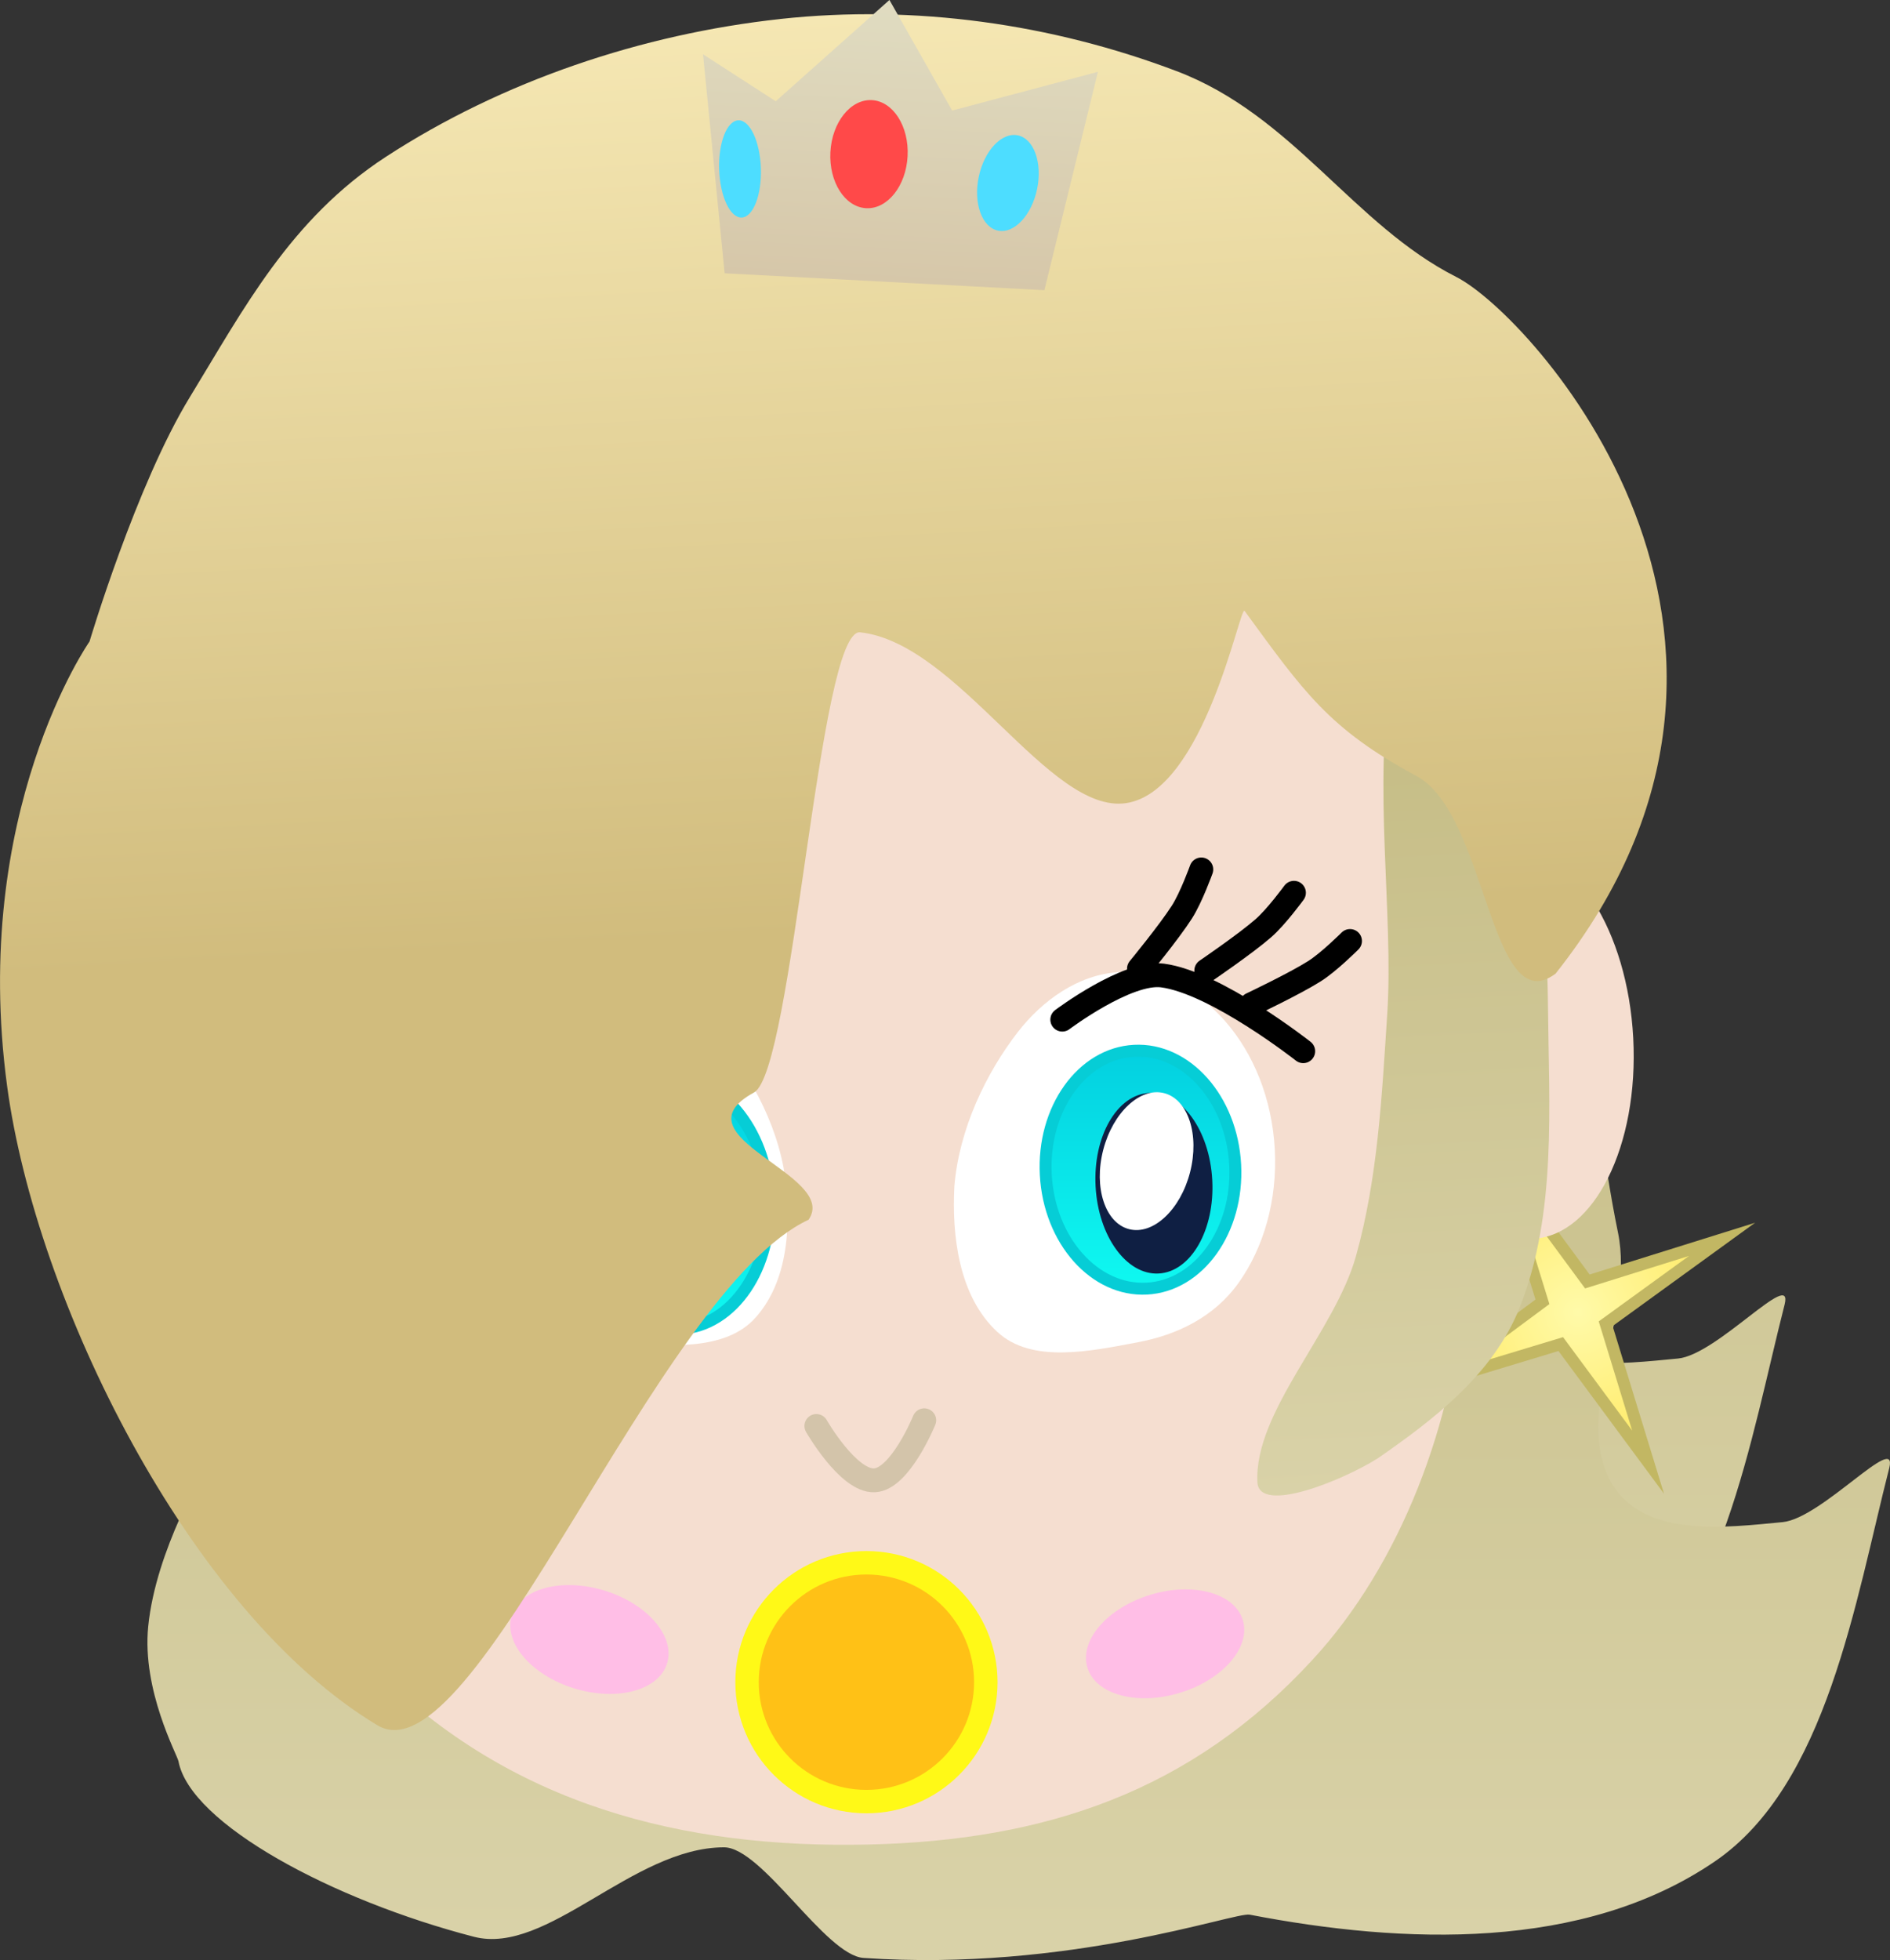 <svg version="1.1" xmlns="http://www.w3.org/2000/svg" xmlns:xlink="http://www.w3.org/1999/xlink" width="79.224" height="82.141" viewBox="0,0,79.224,82.141"><rect x="0" y="0" width="79.224" height="82.141" fill="#333333" stroke="none"/><defs><linearGradient x1="262.447" y1="158.353" x2="262.447" y2="208.783" gradientUnits="userSpaceOnUse" id="color-1"><stop offset="0" stop-color="#c3ba81"/><stop offset="1" stop-color="#d9d2a8"/></linearGradient><linearGradient x1="266.833" y1="165.21" x2="266.833" y2="215.639" gradientUnits="userSpaceOnUse" id="color-2"><stop offset="0" stop-color="#c3ba81"/><stop offset="1" stop-color="#d9d2a8"/></linearGradient><linearGradient x1="234.347" y1="179.72" x2="234.347" y2="190.25" gradientUnits="userSpaceOnUse" id="color-3"><stop offset="0" stop-color="#03d0e0"/><stop offset="1" stop-color="#0ff9f1"/></linearGradient><linearGradient x1="253.89" y1="178.595" x2="253.89" y2="188.571" gradientUnits="userSpaceOnUse" id="color-4"><stop offset="0" stop-color="#03d0e0"/><stop offset="1" stop-color="#0ff9f1"/></linearGradient><radialGradient cx="272.222" cy="189.553" r="6.288" gradientUnits="userSpaceOnUse" id="color-5"><stop offset="0" stop-color="#fffaa9"/><stop offset="1" stop-color="#ffea66"/></radialGradient><linearGradient x1="256.911" y1="161.067" x2="258.823" y2="197.282" gradientUnits="userSpaceOnUse" id="color-6"><stop offset="0" stop-color="#c3ba81"/><stop offset="1" stop-color="#d9d2a8"/></linearGradient><linearGradient x1="198.793" y1="137.418" x2="200.821" y2="175.839" gradientUnits="userSpaceOnUse" id="color-7"><stop offset="0" stop-color="#f5e7b3"/><stop offset="1" stop-color="#d1bc7d"/></linearGradient><linearGradient x1="252.24" y1="135.031" x2="251.618" y2="146.817" gradientUnits="userSpaceOnUse" id="color-8"><stop offset="0" stop-color="#e0dcc1"/><stop offset="1" stop-color="#d6c7a9"/></linearGradient></defs><g transform="translate(-206.084,-134.563)"><g data-paper-data="{&quot;isPaintingLayer&quot;:true}" fill-rule="nonzero" stroke-linejoin="miter" stroke-miterlimit="10" stroke-dasharray="" stroke-dashoffset="0" style="mix-blend-mode: normal"><path d="M269.239,189.839c1.36,2.353 4.829,1.876 7.183,1.657c1.635,-0.155 4.841,-3.804 4.471,-2.272c-1.425,5.578 -2.613,13.284 -7.31,16.49c-5.526,3.773 -13.056,3.475 -19.499,2.233c-3.416,-0.667 -6.15,-4.662 -7.695,-8.201c-2.038,-4.694 -2.971,-10.444 -2.077,-15.624c1.134,-8.114 2.87,-16.857 7.968,-23.003c2.62,-3.152 8.94,-3.824 11.64,-0.892c4.314,4.711 4.257,12.614 5.602,19.14c0.701,3.406 -1.916,7.564 -0.282,10.473z" data-paper-data="{&quot;index&quot;:null}" fill="url(#color-1)" stroke="none" stroke-width="1.931" stroke-linecap="round"/><path d="M273.624,196.695c1.36,2.353 4.829,1.876 7.183,1.657c1.635,-0.155 4.841,-3.804 4.471,-2.272c-1.425,5.578 -2.613,13.284 -7.31,16.49c-5.525,3.773 -13.056,3.475 -19.499,2.233c-0.621,-0.121 -7.565,2.401 -16.187,1.813c-1.599,-0.109 -4.252,-4.64 -5.854,-4.636c-3.834,0.012 -7.403,4.546 -10.479,3.749c-5.924,-1.535 -11.89,-4.734 -12.384,-7.355c-0.052,-0.274 -1.534,-2.96 -1.269,-5.644c0.323,-3.258 2.408,-6.594 2.356,-6.654c-0.114,-0.13 2.265,-7.084 2.625,-7.119c3.894,-0.374 34.221,19.304 33.497,17.645c-2.038,-4.694 -2.971,-10.444 -2.077,-15.624c1.134,-8.114 2.87,-16.857 7.968,-23.003c2.62,-3.152 8.94,-3.824 11.64,-0.892c4.314,4.711 4.257,12.614 5.602,19.14c0.701,3.406 -1.916,7.564 -0.282,10.473z" data-paper-data="{&quot;index&quot;:null}" fill="url(#color-2)" stroke="none" stroke-width="1.931" stroke-linecap="round"/><path d="M238.467,155.33c8.924,-0.236 19.936,0.615 25.928,7.516c5.714,6.588 3.814,17.096 3.052,25.568c-0.369,5.741 -2.675,11.73 -6.338,15.698c-5.086,5.535 -11.219,7.58 -18.602,7.751c-7.804,0.179 -15.015,-1.656 -20.703,-7.342c-3.984,-3.986 -6.206,-10.206 -7.121,-16.098c-1.185,-7.745 -3.599,-17.226 0.986,-23.745c4.802,-6.819 14.619,-8.942 22.798,-9.348z" data-paper-data="{&quot;index&quot;:null}" fill="#f5ded0" stroke="none" stroke-width="1.996" stroke-linecap="round"/><path d="M231.137,175.298c1.693,-0.089 3.323,0.859 4.46,2.043c1.512,1.577 2.884,3.79 3.331,6.153c0.321,2.014 0.316,4.59 -1.15,6.262c-1.295,1.479 -3.779,1.214 -5.822,1.048c-1.629,-0.132 -3.274,-0.699 -4.46,-2.043c-1.183,-1.344 -1.974,-3.246 -2.087,-5.385c-0.113,-2.139 0.473,-4.114 1.508,-5.575c1.037,-1.461 2.527,-2.412 4.22,-2.501z" data-paper-data="{&quot;index&quot;:null}" fill="#ffffff" stroke="none" stroke-width="2.028" stroke-linecap="round"/><path d="M257.433,177.351c1.183,1.344 1.974,3.246 2.087,5.385c0.113,2.139 -0.473,4.114 -1.508,5.575c-1.037,1.462 -2.614,2.198 -4.22,2.501c-2.014,0.38 -4.456,0.905 -5.9,-0.429c-1.634,-1.507 -1.91,-4.069 -1.803,-6.106c0.196,-2.396 1.327,-4.742 2.664,-6.469c1.005,-1.297 2.527,-2.412 4.22,-2.501c1.693,-0.089 3.274,0.699 4.46,2.043z" data-paper-data="{&quot;index&quot;:null}" fill="#ffffff" stroke="none" stroke-width="2.028" stroke-linecap="round"/><path d="M234.069,179.724c1.095,-0.058 2.119,0.48 2.887,1.394c0.768,0.913 1.283,2.205 1.359,3.657c0.077,1.451 -0.299,2.79 -0.967,3.779c-0.668,0.991 -1.63,1.633 -2.724,1.691c-1.095,0.058 -2.119,-0.48 -2.887,-1.394c-0.768,-0.913 -1.283,-2.205 -1.359,-3.657c-0.077,-1.452 0.299,-2.79 0.967,-3.779c0.668,-0.991 1.63,-1.633 2.724,-1.691z" data-paper-data="{&quot;index&quot;:null}" fill="url(#color-3)" stroke="#06cdd6" stroke-width="0.5" stroke-linecap="butt"/><path d="M253.627,178.599c1.095,-0.058 2.117,0.449 2.883,1.313c0.766,0.863 1.276,2.086 1.349,3.461c0.073,1.375 -0.306,2.645 -0.977,3.584c-0.67,0.94 -1.634,1.552 -2.729,1.609c-1.095,0.058 -2.117,-0.449 -2.883,-1.313c-0.766,-0.863 -1.276,-2.086 -1.349,-3.461c-0.073,-1.375 0.306,-2.645 0.977,-3.584c0.67,-0.94 1.634,-1.552 2.729,-1.609z" data-paper-data="{&quot;index&quot;:null}" fill="url(#color-4)" stroke="#06cdd6" stroke-width="0.5" stroke-linecap="butt"/><path d="M272.622,188.267l5.646,-1.766l-4.878,3.537l1.778,5.802l-3.661,-4.95l-5.33,1.614l4.562,-3.385l-1.803,-5.855z" data-paper-data="{&quot;index&quot;:null}" fill="url(#color-5)" stroke="#c2b763" stroke-width="0.5" stroke-linecap="round"/><path d="M233.778,181.799c0.676,-0.036 1.309,0.361 1.789,1.032c0.48,0.669 0.803,1.613 0.859,2.669c0.056,1.056 -0.167,2.029 -0.573,2.745c-0.406,0.718 -0.995,1.179 -1.67,1.214c-0.676,0.036 -1.309,-0.361 -1.789,-1.032c-0.48,-0.669 -0.803,-1.613 -0.859,-2.669c-0.056,-1.056 0.167,-2.029 0.573,-2.745c0.406,-0.718 0.995,-1.179 1.67,-1.214z" data-paper-data="{&quot;index&quot;:null}" fill="#0f1f43" stroke="none" stroke-width="1.913" stroke-linecap="butt"/><path d="M254.254,180.365c0.676,-0.036 1.309,0.356 1.788,1.018c0.479,0.661 0.802,1.593 0.857,2.637c0.055,1.043 -0.168,2.005 -0.575,2.712c-0.407,0.709 -0.995,1.165 -1.671,1.201c-0.676,0.036 -1.309,-0.356 -1.788,-1.018c-0.479,-0.661 -0.802,-1.593 -0.857,-2.637c-0.055,-1.043 0.168,-2.005 0.575,-2.712c0.407,-0.709 0.995,-1.165 1.671,-1.201z" data-paper-data="{&quot;index&quot;:null}" fill="#0f1f43" stroke="none" stroke-width="1.903" stroke-linecap="butt"/><path d="M244.826,194.084c0,0 -1.006,2.472 -2.088,2.517c-1.101,0.047 -2.434,-2.278 -2.434,-2.278" data-paper-data="{&quot;index&quot;:null}" fill="none" stroke="#d3c4aa" stroke-width="1" stroke-linecap="round"/><path d="M269.499,170.14c1.274,-0.067 2.476,0.787 3.388,2.222c0.914,1.434 1.539,3.449 1.658,5.702c0.119,2.254 -0.29,4.323 -1.048,5.845c-0.756,1.523 -1.861,2.499 -3.135,2.566c-1.274,0.067 -2.476,-0.787 -3.388,-2.222c-0.914,-1.434 -1.539,-3.449 -1.658,-5.702c-0.119,-2.254 0.29,-4.323 1.048,-5.845c0.756,-1.523 1.862,-2.499 3.135,-2.566z" data-paper-data="{&quot;index&quot;:null}" fill="#f5ded0" stroke="none" stroke-width="2.028" stroke-linecap="butt"/><path d="M213.852,175.062c1.274,-0.067 2.476,0.787 3.388,2.222c0.914,1.434 1.539,3.449 1.658,5.702c0.119,2.254 -0.29,4.323 -1.048,5.845c-0.756,1.523 -1.861,2.499 -3.135,2.566c-1.274,0.067 -2.476,-0.787 -3.388,-2.222c-0.914,-1.434 -1.539,-3.449 -1.658,-5.702c-0.119,-2.254 0.29,-4.323 1.048,-5.845c0.756,-1.523 1.862,-2.499 3.135,-2.566z" data-paper-data="{&quot;index&quot;:null}" fill="#f5ded0" stroke="none" stroke-width="2.028" stroke-linecap="butt"/><path d="M266.786,160.545c1.359,0.809 2.249,2.604 2.609,3.842c1.15,3.999 1.537,8.596 1.576,12.318c0.039,4.24 0.373,8.717 -1.183,12.649c-1.118,2.813 -3.634,4.719 -5.959,6.33c-1.5,0.94 -4.954,2.335 -5.037,1.006c-0.157,-2.944 3.239,-6.309 4.127,-9.473c0.922,-3.284 1.092,-6.764 1.315,-10.157c0.271,-4.231 -0.612,-9.55 0.172,-14.262c0.194,-1.128 1.363,-2.204 2.38,-2.254z" data-paper-data="{&quot;index&quot;:null}" fill="url(#color-6)" stroke="none" stroke-width="2.028" stroke-linecap="round"/><g data-paper-data="{&quot;index&quot;:null}" fill="none" stroke="#000000" stroke-width="1" stroke-linecap="round"><path d="M250.612,177.294c0,0 2.717,-2.043 4.199,-1.85c2.244,0.294 5.901,3.173 5.901,3.173"/><path d="M262.673,173.998c0,0 -0.892,0.893 -1.498,1.271c-0.838,0.529 -2.636,1.381 -2.636,1.381"/><path d="M260.323,171.977c0,0 -0.744,1.02 -1.284,1.487c-0.746,0.652 -2.391,1.772 -2.391,1.772"/><path d="M256.44,170.999c0,0 -0.428,1.187 -0.815,1.788c-0.533,0.835 -1.798,2.371 -1.798,2.371"/></g><g data-paper-data="{&quot;index&quot;:null}" fill="none" stroke="#000000" stroke-width="1" stroke-linecap="round"><path d="M224.83,180.24c0,0 3.334,-3.248 5.535,-3.777c1.453,-0.348 4.371,1.397 4.371,1.397"/><path d="M226.779,178.076c0,0 -1.878,-0.658 -2.767,-1.096c-0.643,-0.313 -1.624,-1.106 -1.624,-1.106"/><path d="M228.137,176.096c0,0 -1.754,-0.941 -2.564,-1.51c-0.587,-0.408 -1.433,-1.344 -1.433,-1.344"/><path d="M231.079,175.706c0,0 -1.42,-1.395 -2.038,-2.169c-0.449,-0.556 -0.999,-1.692 -0.999,-1.692"/></g><path d="M255.954,181.543c0.197,0.6 0.216,1.366 0.013,2.152c-0.203,0.786 -0.59,1.446 -1.053,1.876c-0.463,0.431 -1,0.633 -1.502,0.503c-0.503,-0.13 -0.875,-0.566 -1.071,-1.168c-0.197,-0.6 -0.216,-1.366 -0.013,-2.152c0.203,-0.786 0.59,-1.446 1.053,-1.876c0.463,-0.432 1,-0.633 1.502,-0.503c0.503,0.13 0.875,0.566 1.071,1.168z" data-paper-data="{&quot;index&quot;:null}" fill="#ffffff" stroke="none" stroke-width="1.913" stroke-linecap="butt"/><path d="M235.117,181.27c0.198,0.594 0.22,1.351 0.019,2.127c-0.2,0.776 -0.585,1.428 -1.046,1.852c-0.461,0.425 -0.997,0.623 -1.5,0.493c-0.503,-0.13 -0.876,-0.562 -1.074,-1.158c-0.198,-0.594 -0.22,-1.351 -0.019,-2.127c0.2,-0.776 0.585,-1.428 1.046,-1.852c0.461,-0.425 0.997,-0.623 1.5,-0.493c0.503,0.13 0.876,0.562 1.074,1.158z" data-paper-data="{&quot;index&quot;:null}" fill="#ffffff" stroke="none" stroke-width="1.903" stroke-linecap="butt"/><path d="M236.908,205.06c0,-3.035 2.46,-5.495 5.495,-5.495c3.035,0 5.495,2.46 5.495,5.495c0,3.035 -2.46,5.495 -5.495,5.495c-3.035,0 -5.495,-2.46 -5.495,-5.495z" fill="#fff917" stroke="none" stroke-width="NaN" stroke-linecap="butt"/><path d="M237.889,205.06c0,-2.493 2.021,-4.513 4.513,-4.513c2.493,0 4.513,2.021 4.513,4.513c0,2.493 -2.021,4.513 -4.513,4.513c-2.493,0 -4.513,-2.021 -4.513,-4.513z" fill="#ffc116" stroke="none" stroke-width="0" stroke-linecap="butt"/><path d="M231.419,201.22c1.799,0.551 2.976,1.915 2.629,3.048c-0.347,1.133 -2.086,1.604 -3.885,1.054c-1.799,-0.551 -2.976,-1.915 -2.629,-3.048c0.347,-1.133 2.086,-1.604 3.885,-1.054z" data-paper-data="{&quot;index&quot;:null}" fill="#ffbee6" stroke="none" stroke-width="0" stroke-linecap="butt"/><path d="M258.179,202.455c0.347,1.133 -0.83,2.497 -2.629,3.048c-1.799,0.551 -3.538,0.079 -3.885,-1.054c-0.347,-1.133 0.83,-2.497 2.629,-3.048c1.799,-0.551 3.538,-0.079 3.885,1.054z" fill="#ffbee6" stroke="none" stroke-width="0" stroke-linecap="butt"/><path d="M238.794,135.358c5.654,-0.613 11.378,0.208 16.589,2.178c4.905,1.851 7.416,6.442 11.747,8.635c3.121,1.581 15.421,14.991 4.158,29.197c-2.744,2.044 -2.859,-6.691 -5.83,-8.285c-3.679,-1.975 -4.74,-3.551 -7.205,-6.92c-0.191,-0.261 -1.674,7.578 -4.971,8.058c-3.229,0.47 -7.021,-6.701 -11.14,-7.159c-1.736,-0.193 -2.806,18.386 -4.454,19.286c-3.418,1.867 3.604,3.434 2.289,5.332c-6.372,2.962 -14.002,23.671 -18.089,21.176c-7.914,-4.763 -14.303,-17.836 -15.506,-26.78c-1.546,-11.492 3.455,-18.629 3.455,-18.629c0,0 1.95,-6.554 4.203,-10.239c2.253,-3.685 4.208,-7.458 8.216,-10.071c4.887,-3.184 10.74,-5.148 16.539,-5.778z" data-paper-data="{&quot;index&quot;:null}" fill="url(#color-7)" stroke="none" stroke-width="2.028" stroke-linecap="round"/><g data-paper-data="{&quot;index&quot;:null}" stroke="none"><path d="M249.862,146.724l-13.403,-0.708l-0.906,-9.178l3.048,1.968l4.766,-4.244l2.629,4.634l6.111,-1.624z" fill="url(#color-8)" stroke-width="2.028" stroke-linecap="round"/><path d="M242.63,138.759c0.446,0.024 0.837,0.299 1.108,0.724c0.271,0.426 0.423,1.001 0.39,1.626c-0.033,0.625 -0.244,1.181 -0.559,1.576c-0.315,0.394 -0.732,0.627 -1.179,0.603c-0.446,-0.024 -0.837,-0.299 -1.108,-0.724c-0.271,-0.426 -0.423,-1.001 -0.39,-1.626c0.033,-0.625 0.244,-1.181 0.559,-1.576c0.315,-0.394 0.732,-0.627 1.179,-0.603z" fill="#ff4949" stroke-width="2.028" stroke-linecap="butt"/><path d="M237.035,139.605c0.241,-0.008 0.467,0.213 0.638,0.576c0.171,0.364 0.286,0.87 0.305,1.432c0.019,0.562 -0.062,1.075 -0.208,1.449c-0.146,0.374 -0.356,0.61 -0.598,0.618c-0.241,0.008 -0.467,-0.213 -0.638,-0.576c-0.171,-0.364 -0.286,-0.87 -0.305,-1.432c-0.019,-0.562 0.062,-1.075 0.208,-1.449c0.146,-0.374 0.357,-0.61 0.598,-0.618z" fill="#4dddff" stroke-width="1.504" stroke-linecap="butt"/><path d="M248.75,140.236c0.338,0.071 0.596,0.358 0.742,0.766c0.146,0.408 0.179,0.935 0.064,1.486c-0.115,0.551 -0.356,1.021 -0.653,1.336c-0.297,0.315 -0.649,0.475 -0.987,0.404c-0.338,-0.071 -0.596,-0.358 -0.742,-0.766c-0.146,-0.408 -0.179,-0.935 -0.064,-1.486c0.115,-0.551 0.356,-1.021 0.653,-1.336c0.297,-0.315 0.649,-0.475 0.987,-0.404z" fill="#4dddff" stroke-width="1.699" stroke-linecap="butt"/></g></g></g></svg>